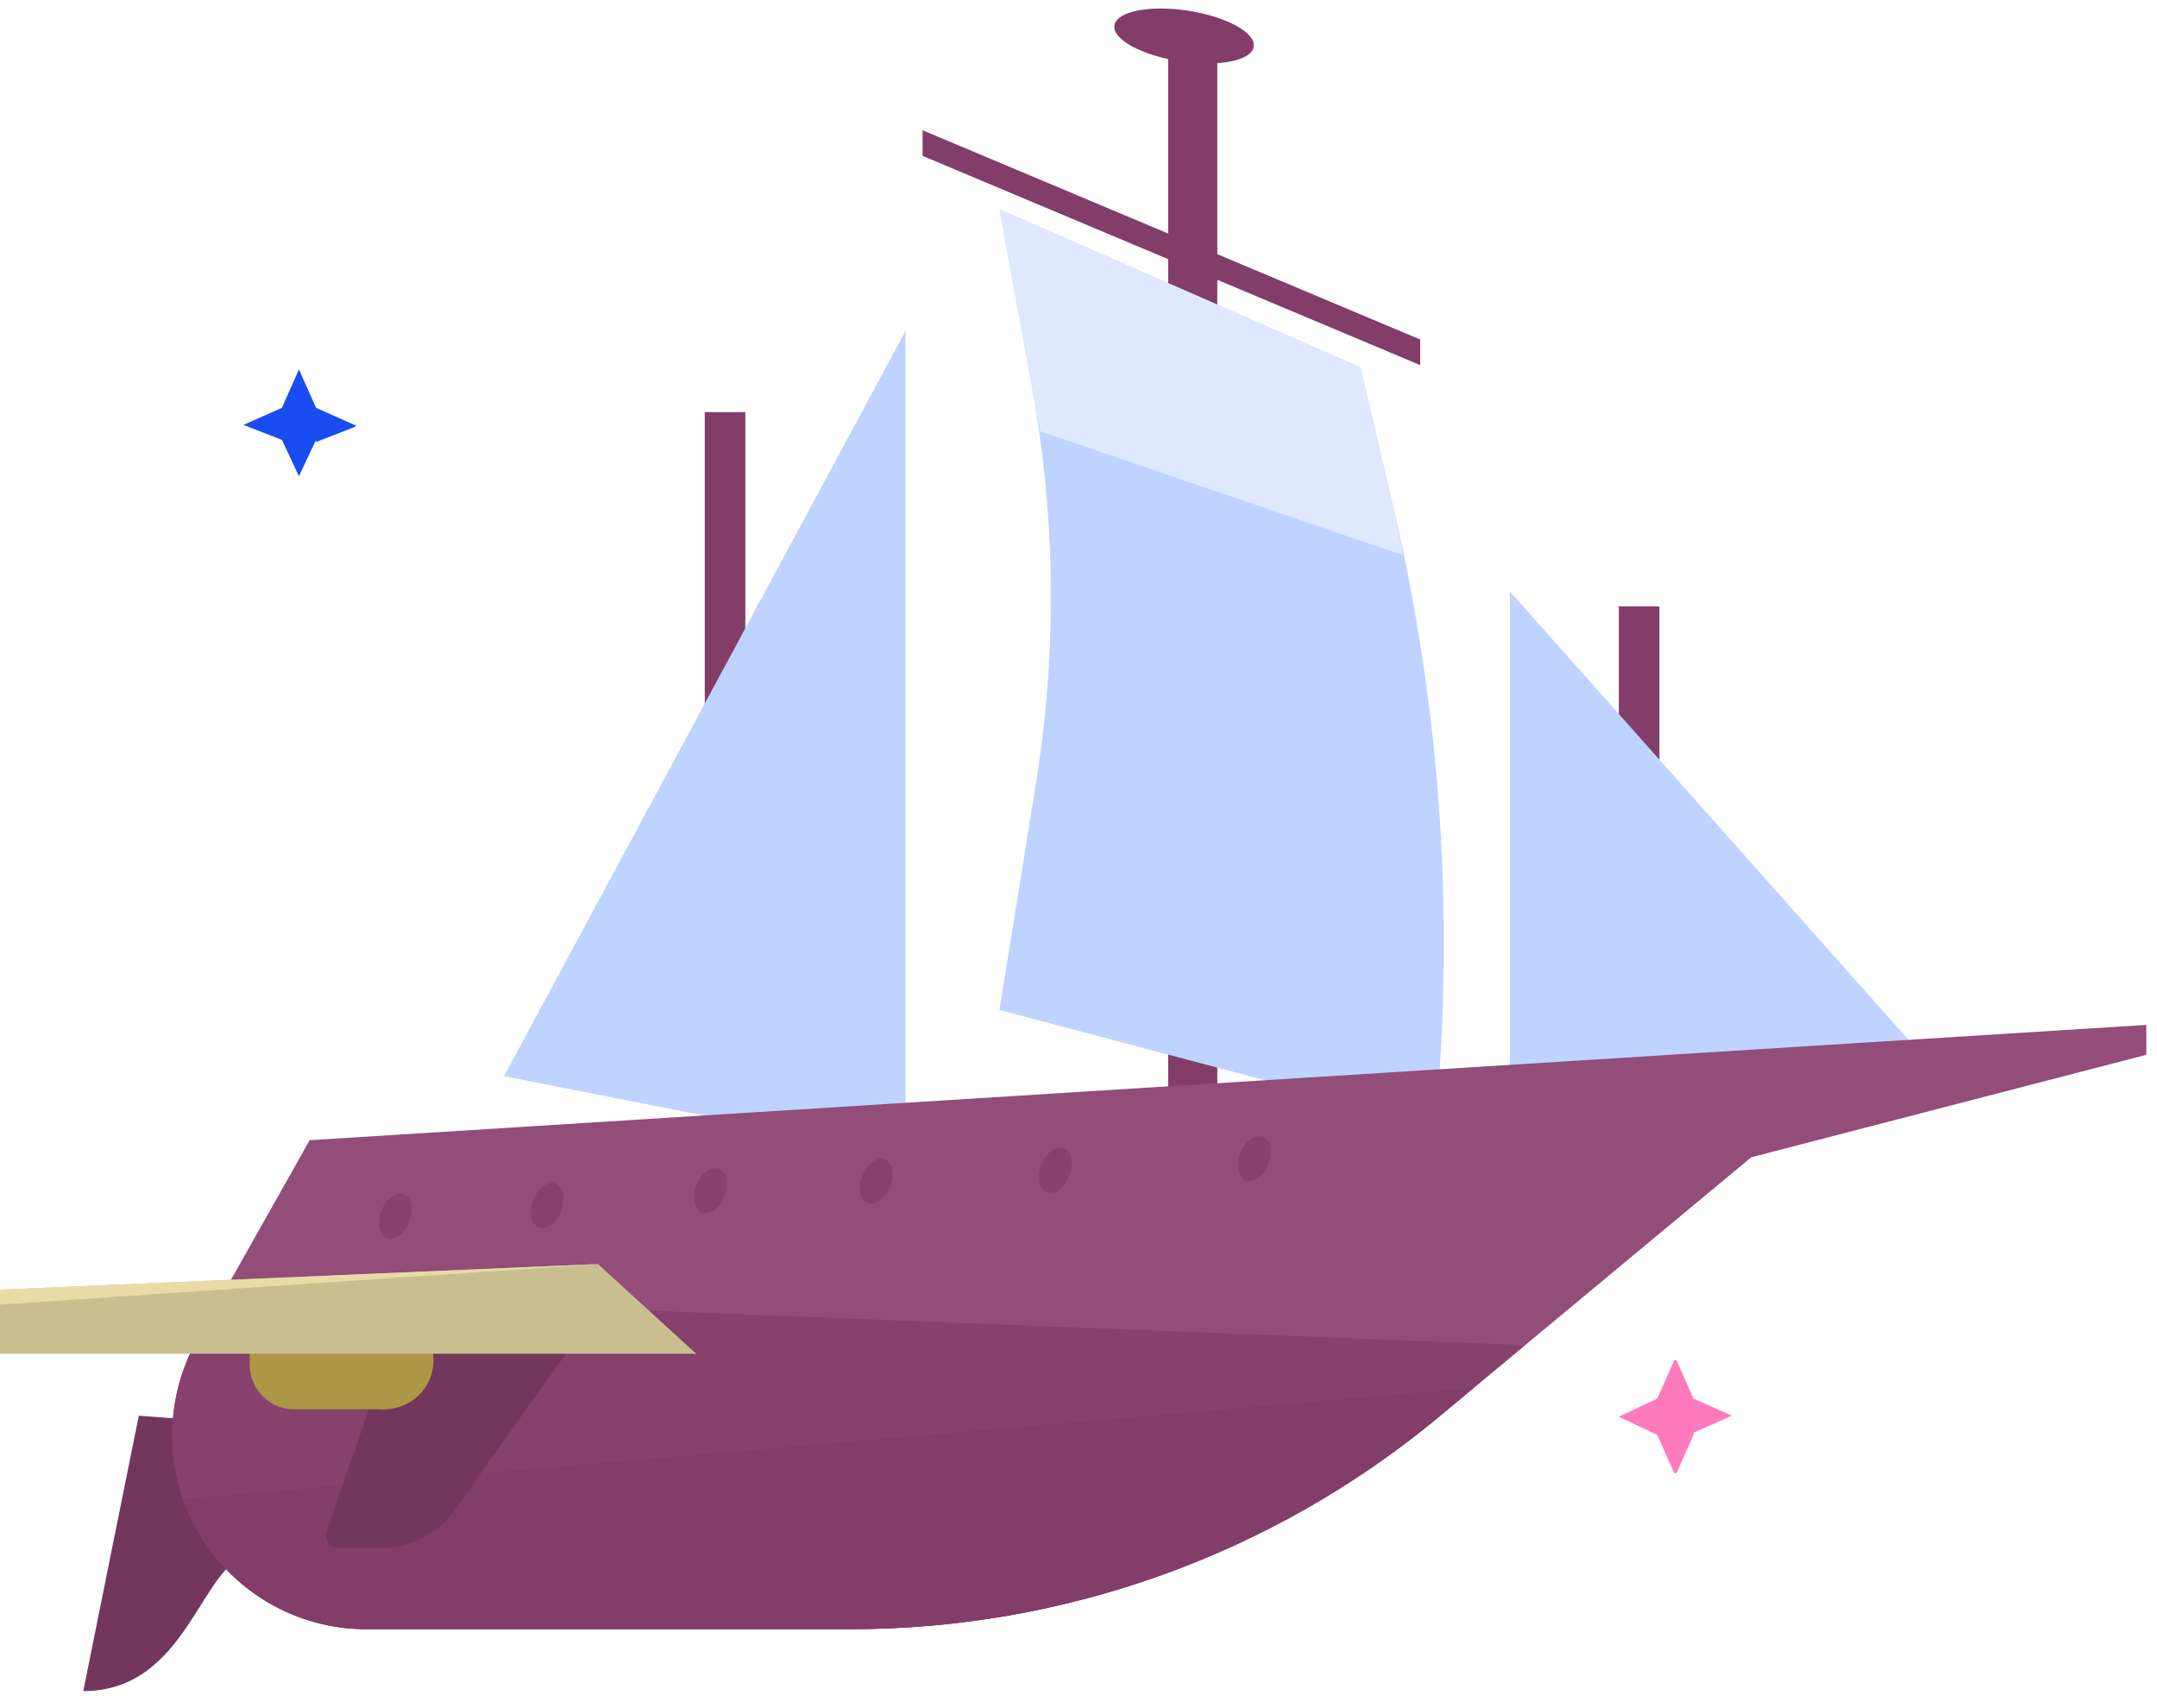 <svg width="101" height="80" viewBox="0 0 101 80" fill="none" xmlns="http://www.w3.org/2000/svg">
<path d="M58.706 2.185C58.806 1.53 57.427 0.776 55.625 0.5C53.823 0.224 52.282 0.532 52.182 1.187C52.081 1.842 53.46 2.597 55.262 2.872C57.064 3.148 58.605 2.84 58.706 2.185Z" fill="#823D68"/>
<path d="M9.099 66.501L6.499 66.301L3.899 79.201C8.799 79.201 9.399 73.201 11.699 72.801L9.099 66.501Z" fill="#73375D"/>
<path d="M34.9 19.301H33V57.201H34.9V19.301Z" fill="#823D68"/>
<path d="M77.7 28.4H75.8V53.38H77.7V28.4Z" fill="#823D68"/>
<path d="M56.999 2H54.699V55.11H56.999V2Z" fill="#823D68"/>
<path d="M46.8 47.301L48.6 36.101C49.5 30.092 49.399 23.976 48.3 18.001L46.8 9.801L63.7 17.201L65.3 24.001C67.478 33.402 68.12 43.094 67.2 52.701L46.8 47.301Z" fill="#BED3FF"/>
<path d="M70.699 53.401V27.701L91.499 51.101L70.699 53.401Z" fill="#BED3FF"/>
<path d="M23.6 50.4L42.4 54.1V15.5L23.6 50.4Z" fill="#BED3FF"/>
<path d="M14.5 53.4L100.5 48V49.4L82 54.2L67.2 66.5C59.505 72.823 49.859 76.285 39.9 76.3H17.1C15.523 76.289 13.976 75.868 12.61 75.078C11.245 74.288 10.108 73.158 9.311 71.796C8.515 70.435 8.086 68.89 8.066 67.313C8.047 65.736 8.437 64.181 9.2 62.8L14.5 53.4Z" fill="#924D79"/>
<path d="M71.4 63L10.5 60.6L9.2 62.8C8.437 64.18 8.047 65.735 8.066 67.312C8.086 68.89 8.515 70.435 9.311 71.796C10.108 73.157 11.245 74.288 12.61 75.078C13.976 75.867 15.523 76.288 17.1 76.3H39.9C49.859 76.285 59.505 72.822 67.2 66.5L71.4 63Z" fill="#87416D"/>
<path d="M67.2 66.5L69 65L8.6 70.2C9.204 71.976 10.348 73.518 11.872 74.612C13.396 75.706 15.224 76.296 17.1 76.3H39.9C49.859 76.285 59.505 72.823 67.2 66.5Z" fill="#823D68"/>
<path d="M27.999 61.301L21.299 70.701C20.917 71.25 20.409 71.7 19.817 72.013C19.226 72.326 18.568 72.493 17.899 72.501H15.899C15.8 72.506 15.702 72.488 15.612 72.446C15.522 72.404 15.444 72.341 15.385 72.262C15.325 72.183 15.286 72.09 15.271 71.992C15.257 71.894 15.266 71.794 15.299 71.701L18.899 61.301H27.999Z" fill="#73375D"/>
<path d="M13.599 61.301C13.033 61.376 12.518 61.668 12.164 62.116C11.809 62.564 11.643 63.132 11.699 63.701C11.672 63.977 11.699 64.256 11.78 64.521C11.861 64.786 11.993 65.033 12.17 65.247C12.347 65.461 12.564 65.637 12.809 65.767C13.055 65.896 13.323 65.976 13.599 66.001H17.999V61.301H13.599Z" fill="#AB9746"/>
<path d="M17.999 66C19.27 66 20.299 64.971 20.299 63.7C20.299 62.43 19.27 61.4 17.999 61.4C16.729 61.4 15.699 62.43 15.699 63.7C15.699 64.971 16.729 66 17.999 66Z" fill="#AB9746"/>
<path d="M32.6 63.401H0V60.401L28 59.201L32.6 63.401Z" fill="#C9BE90"/>
<path d="M0 61.101L28 59.201L0 60.401V61.101Z" fill="#E8DBA6"/>
<path d="M19.163 57.21C19.384 56.644 19.271 56.072 18.91 55.931C18.55 55.791 18.079 56.136 17.859 56.702C17.638 57.268 17.751 57.84 18.111 57.981C18.471 58.121 18.942 57.776 19.163 57.21Z" fill="#87416D"/>
<path d="M26.276 56.714C26.497 56.148 26.384 55.576 26.024 55.435C25.663 55.295 25.193 55.64 24.972 56.206C24.751 56.772 24.864 57.344 25.224 57.485C25.585 57.625 26.056 57.28 26.276 56.714Z" fill="#87416D"/>
<path d="M33.914 56.021C34.135 55.455 34.021 54.882 33.661 54.742C33.301 54.601 32.83 54.946 32.61 55.512C32.389 56.078 32.502 56.651 32.862 56.791C33.222 56.932 33.693 56.587 33.914 56.021Z" fill="#87416D"/>
<path d="M41.681 55.574C41.902 55.008 41.789 54.435 41.429 54.294C41.069 54.154 40.598 54.499 40.377 55.065C40.156 55.631 40.27 56.204 40.63 56.344C40.99 56.485 41.461 56.14 41.681 55.574Z" fill="#87416D"/>
<path d="M50.067 55.066C50.288 54.5 50.175 53.927 49.815 53.787C49.454 53.646 48.984 53.991 48.763 54.557C48.542 55.123 48.655 55.696 49.015 55.836C49.376 55.977 49.847 55.632 50.067 55.066Z" fill="#87416D"/>
<path d="M59.38 54.519C59.6 53.953 59.487 53.38 59.127 53.24C58.767 53.099 58.296 53.444 58.075 54.01C57.855 54.576 57.968 55.149 58.328 55.289C58.688 55.43 59.159 55.085 59.38 54.519Z" fill="#87416D"/>
<path d="M66.499 17.1L43.199 7.3V6.1L66.499 15.9V17.1Z" fill="#823D68"/>
<path d="M65.3 24.001L63.7 17.201L46.8 9.801L48.3 18.001C48.4 18.701 48.6 19.501 48.7 20.201L65.7 26.001C65.6 25.401 65.4 24.701 65.3 24.001Z" fill="#DEE9FF"/>
<path d="M14.799 20.701L16.599 20.001C16.699 19.901 16.699 19.901 16.599 19.901L14.799 19.101L13.999 17.301L13.199 19.101L11.399 19.901L13.199 20.601L13.999 22.301L14.799 20.601V20.701Z" fill="#194DF2"/>
<path d="M79.299 67.101L81.099 66.301L79.299 65.501L78.499 63.701H78.399L77.599 65.501L75.899 66.301C75.799 66.301 75.799 66.401 75.899 66.401L77.599 67.201L78.399 69.001H78.499L79.299 67.201V67.101Z" fill="#FF7ABC"/>
</svg>
